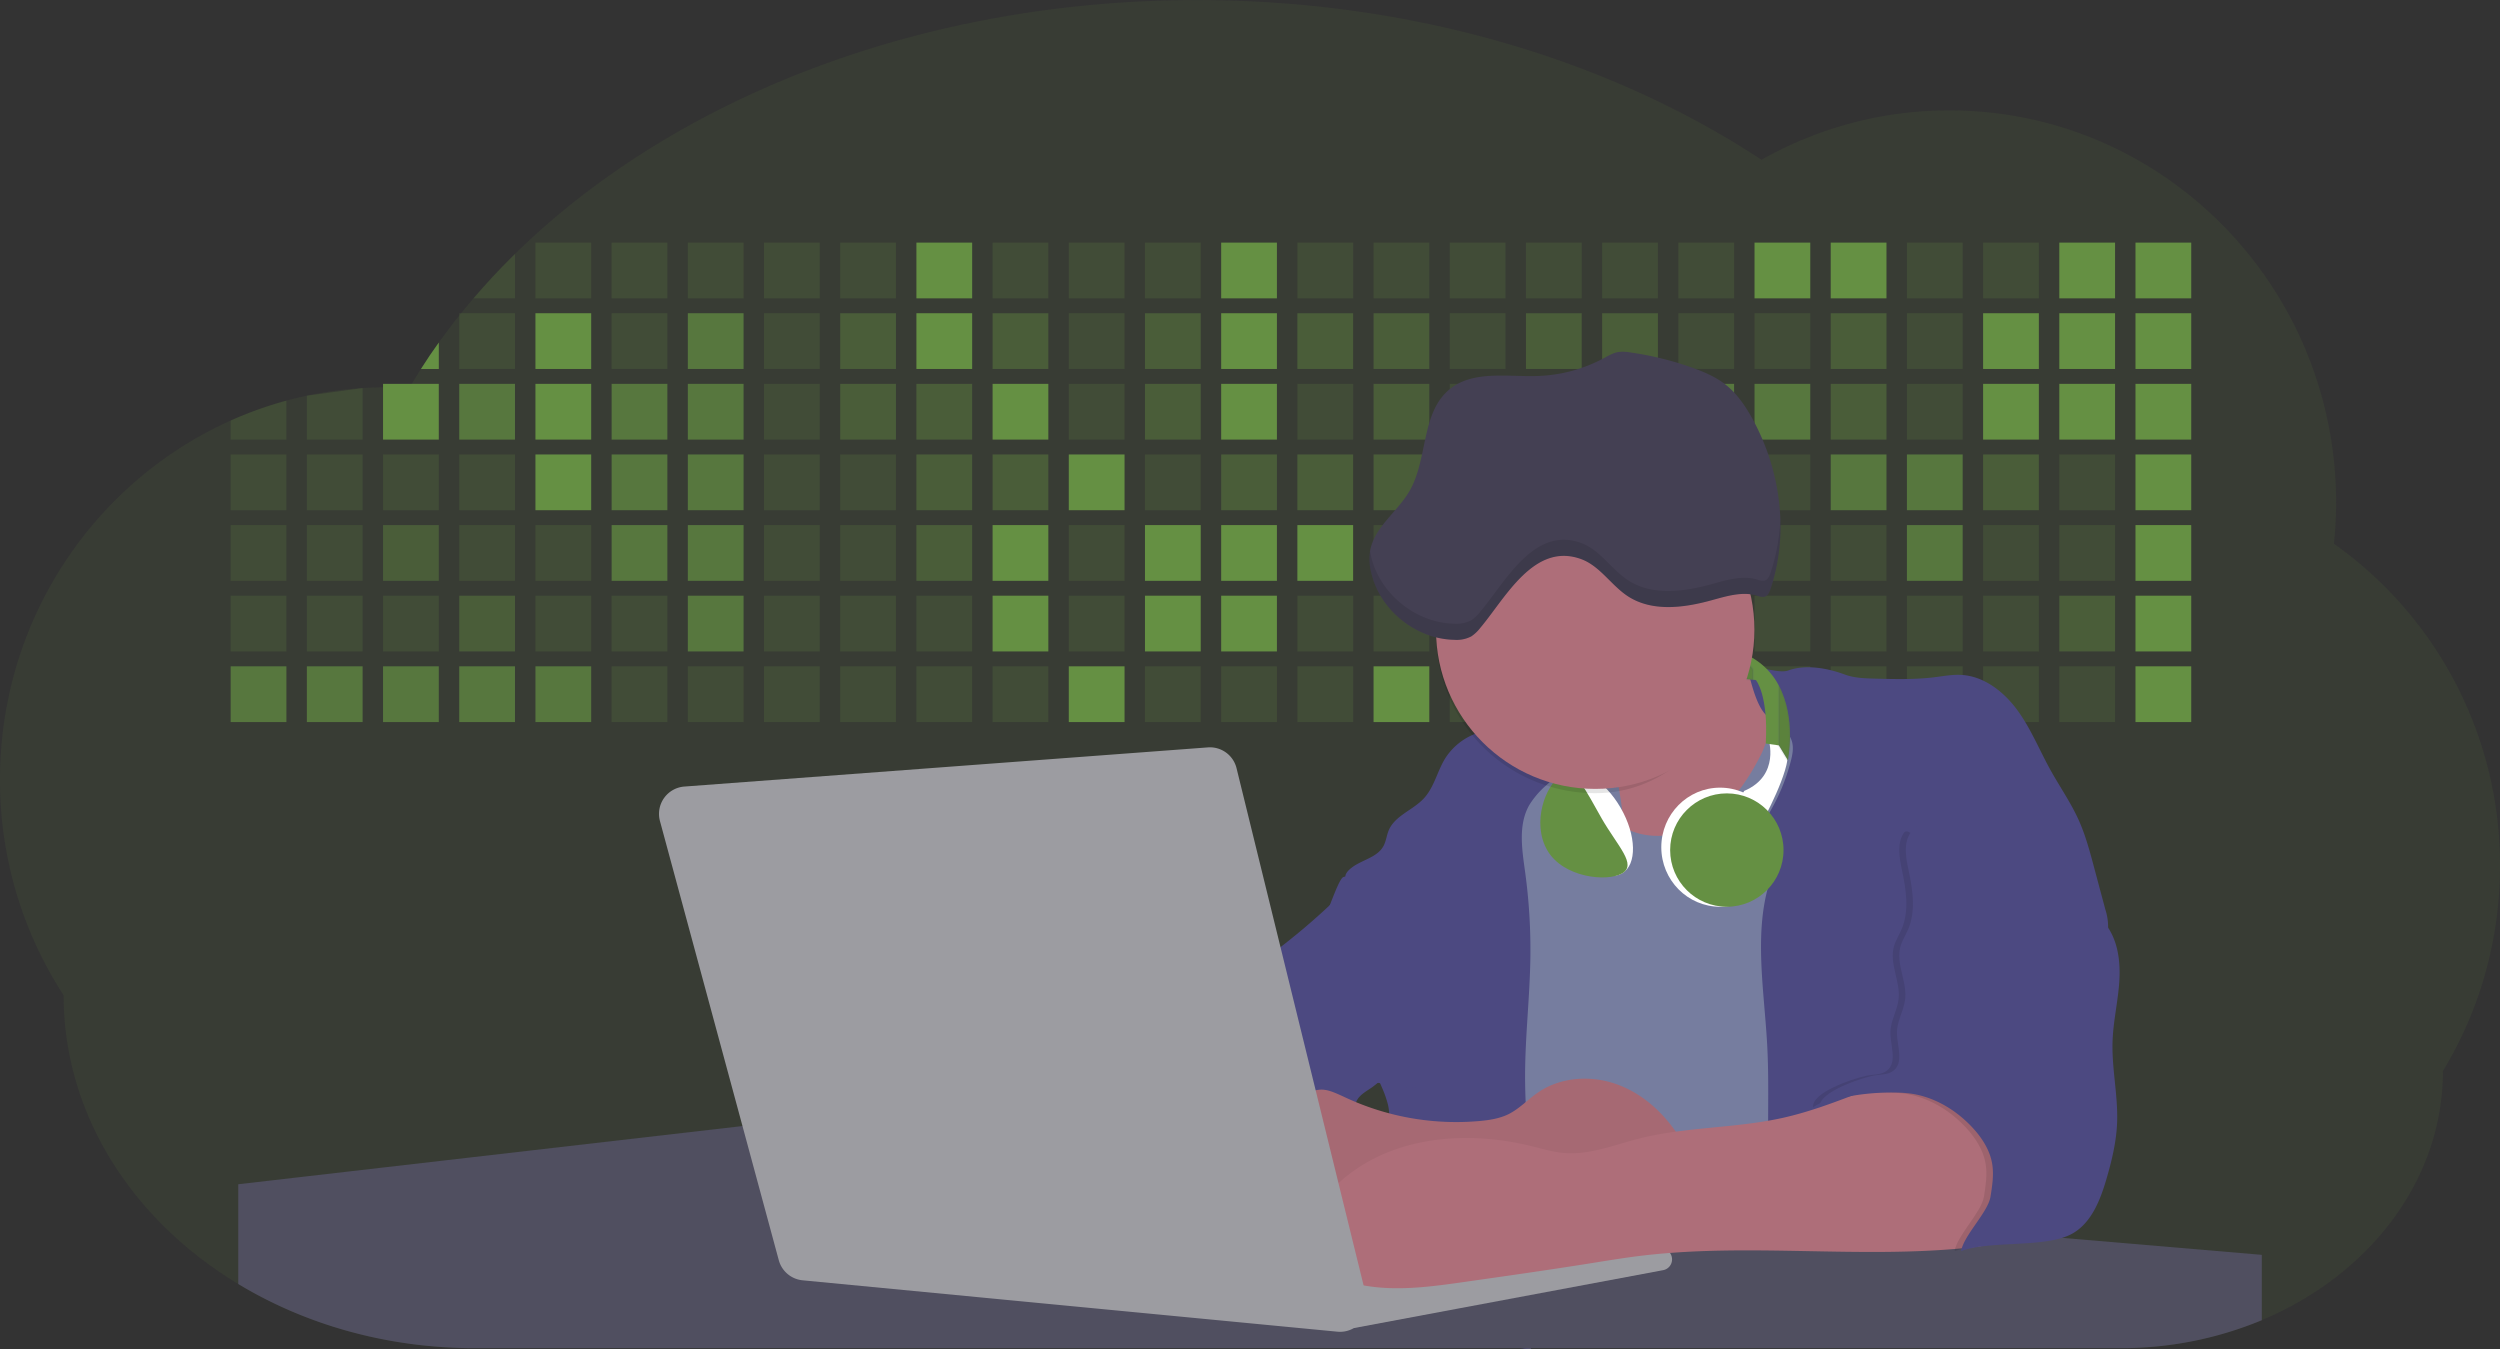 <svg id="aa7bae02-e79e-4d6b-a496-aba15f39787c" data-name="Layer 1" xmlns="http://www.w3.org/2000/svg" width="1144" height="617.32" viewBox="0 0 1144 617.32"><rect x="0" y="0" width="1144" height="617.32" fill="#333333" stroke="none"/><title>developer activity</title><path d="M1172,537.57a181.92,181.92,0,0,1-6.85,49.6,180.06,180.06,0,0,1-19.27,44.28c0,50.1-33.82,93.4-82.91,114a167.3,167.3,0,0,1-64.73,12.8H245.17c-40.25,0-77.55-10.86-108.14-29.36A185.76,185.76,0,0,1,112.2,711c-34-29.22-55.08-69.6-55.08-114.2A180.5,180.5,0,0,1,28,498.08c0-73.36,43.39-136.44,105.55-164.29a174.52,174.52,0,0,1,25.51-9.12q4.63-1.26,9.36-2.26a175.39,175.39,0,0,1,25.51-3.5q4.65-.29,9.35-.33H205c3.46,0,6.89.12,10.3.32l1.12-1.9q2.06-3.44,4.22-6.81,3.9-6.14,8.18-12.1,4.48-6.29,9.35-12.38l.83-1q2.76-3.44,5.64-6.8,9-10.49,19-20.35c72.11-70.68,185.08-116.18,312.08-116.18,98.82,0,189.15,27.55,258.34,73.07A174.18,174.18,0,0,1,920,191.86c97.74,0,177,80.37,177,179.51a184.9,184.9,0,0,1-1,18.78A180,180,0,0,1,1172,537.57Z" transform="translate(-28 -141.34)" fill="#659043" opacity="0.1"/><path d="M263.66,257.52v20.35h-19Q253.59,267.39,263.66,257.52Z" transform="translate(-28 -141.34)" fill="#659043" opacity="0.2"/><rect x="245.02" y="111.02" width="25.51" height="25.51" fill="#659043" opacity="0.2"/><rect x="279.88" y="111.02" width="25.51" height="25.51" fill="#659043" opacity="0.2"/><rect x="314.75" y="111.02" width="25.51" height="25.51" fill="#659043" opacity="0.2"/><rect x="349.61" y="111.02" width="25.51" height="25.51" fill="#659043" opacity="0.2"/><rect x="384.48" y="111.02" width="25.51" height="25.51" fill="#659043" opacity="0.2"/><rect x="419.35" y="111.02" width="25.51" height="25.51" fill="#659043"/><rect x="454.21" y="111.02" width="25.51" height="25.51" fill="#659043" opacity="0.2"/><rect x="489.08" y="111.02" width="25.51" height="25.51" fill="#659043" opacity="0.2"/><rect x="523.94" y="111.02" width="25.51" height="25.51" fill="#659043" opacity="0.2"/><rect x="558.81" y="111.02" width="25.51" height="25.51" fill="#659043"/><rect x="593.68" y="111.02" width="25.51" height="25.51" fill="#659043" opacity="0.2"/><rect x="628.54" y="111.02" width="25.51" height="25.51" fill="#659043" opacity="0.2"/><rect x="663.41" y="111.02" width="25.51" height="25.51" fill="#659043" opacity="0.2"/><rect x="698.28" y="111.02" width="25.51" height="25.51" fill="#659043" opacity="0.2"/><rect x="733.14" y="111.02" width="25.51" height="25.51" fill="#659043" opacity="0.2"/><rect x="768.01" y="111.02" width="25.51" height="25.51" fill="#659043" opacity="0.2"/><rect x="802.87" y="111.02" width="25.51" height="25.51" fill="#659043"/><rect x="837.74" y="111.02" width="25.51" height="25.51" fill="#659043"/><rect x="872.61" y="111.02" width="25.51" height="25.51" fill="#659043" opacity="0.2"/><rect x="907.47" y="111.02" width="25.51" height="25.51" fill="#659043" opacity="0.2"/><rect x="942.34" y="111.02" width="25.51" height="25.51" fill="#659043"/><rect x="977.2" y="111.02" width="25.51" height="25.51" fill="#659043"/><path d="M228.8,298.08v12.1h-8.18Q224.52,304,228.8,298.08Z" transform="translate(-28 -141.34)" fill="#659043"/><rect x="210.15" y="143.33" width="25.51" height="25.51" fill="#659043" opacity="0.2"/><rect x="245.02" y="143.33" width="25.51" height="25.51" fill="#659043"/><rect x="279.88" y="143.33" width="25.51" height="25.51" fill="#659043" opacity="0.2"/><rect x="314.75" y="143.33" width="25.51" height="25.51" fill="#659043" opacity="0.7"/><rect x="349.61" y="143.33" width="25.51" height="25.51" fill="#659043" opacity="0.2"/><rect x="384.48" y="143.33" width="25.51" height="25.51" fill="#659043" opacity="0.4"/><rect x="419.35" y="143.33" width="25.51" height="25.51" fill="#659043"/><rect x="454.21" y="143.33" width="25.51" height="25.51" fill="#659043" opacity="0.4"/><rect x="489.08" y="143.33" width="25.51" height="25.51" fill="#659043" opacity="0.2"/><rect x="523.94" y="143.33" width="25.51" height="25.51" fill="#659043" opacity="0.4"/><rect x="558.81" y="143.33" width="25.51" height="25.51" fill="#659043"/><rect x="593.68" y="143.33" width="25.51" height="25.51" fill="#659043" opacity="0.4"/><rect x="628.54" y="143.33" width="25.51" height="25.51" fill="#659043" opacity="0.4"/><rect x="663.41" y="143.33" width="25.51" height="25.51" fill="#659043" opacity="0.2"/><rect x="698.28" y="143.33" width="25.51" height="25.51" fill="#659043" opacity="0.4"/><rect x="733.14" y="143.33" width="25.51" height="25.51" fill="#659043" opacity="0.4"/><rect x="768.01" y="143.33" width="25.51" height="25.51" fill="#659043" opacity="0.2"/><rect x="802.87" y="143.33" width="25.51" height="25.51" fill="#659043" opacity="0.2"/><rect x="837.74" y="143.33" width="25.51" height="25.51" fill="#659043" opacity="0.4"/><rect x="872.61" y="143.33" width="25.51" height="25.51" fill="#659043" opacity="0.2"/><rect x="907.47" y="143.33" width="25.51" height="25.51" fill="#659043"/><rect x="942.34" y="143.33" width="25.51" height="25.51" fill="#659043"/><rect x="977.2" y="143.33" width="25.51" height="25.51" fill="#659043"/><path d="M159.06,324.67V342.5H133.55v-8.71A174.52,174.52,0,0,1,159.06,324.67Z" transform="translate(-28 -141.34)" fill="#659043" opacity="0.2"/><polygon points="165.93 177.57 165.93 201.16 140.42 201.16 140.42 181.07 165.93 177.57" fill="#659043" opacity="0.2"/><rect x="175.28" y="175.65" width="25.51" height="25.51" fill="#659043"/><rect x="210.15" y="175.65" width="25.51" height="25.51" fill="#659043" opacity="0.7"/><rect x="245.02" y="175.65" width="25.51" height="25.51" fill="#659043"/><rect x="279.88" y="175.65" width="25.51" height="25.51" fill="#659043" opacity="0.7"/><rect x="314.75" y="175.65" width="25.51" height="25.51" fill="#659043" opacity="0.7"/><rect x="349.61" y="175.65" width="25.51" height="25.51" fill="#659043" opacity="0.2"/><rect x="384.48" y="175.65" width="25.51" height="25.51" fill="#659043" opacity="0.4"/><rect x="419.35" y="175.65" width="25.51" height="25.51" fill="#659043" opacity="0.4"/><rect x="454.21" y="175.65" width="25.51" height="25.51" fill="#659043"/><rect x="489.08" y="175.65" width="25.51" height="25.51" fill="#659043" opacity="0.2"/><rect x="523.94" y="175.65" width="25.51" height="25.51" fill="#659043" opacity="0.4"/><rect x="558.81" y="175.65" width="25.51" height="25.51" fill="#659043"/><rect x="593.68" y="175.65" width="25.51" height="25.51" fill="#659043" opacity="0.2"/><rect x="628.54" y="175.65" width="25.51" height="25.51" fill="#659043" opacity="0.4"/><rect x="663.41" y="175.65" width="25.51" height="25.51" fill="#659043" opacity="0.2"/><rect x="698.28" y="175.65" width="25.51" height="25.51" fill="#659043"/><rect x="733.14" y="175.65" width="25.51" height="25.51" fill="#659043" opacity="0.2"/><rect x="768.01" y="175.65" width="25.51" height="25.51" fill="#659043" opacity="0.7"/><rect x="802.87" y="175.65" width="25.51" height="25.51" fill="#659043" opacity="0.7"/><rect x="837.74" y="175.65" width="25.51" height="25.51" fill="#659043" opacity="0.4"/><rect x="872.61" y="175.65" width="25.51" height="25.51" fill="#659043" opacity="0.2"/><rect x="907.47" y="175.65" width="25.51" height="25.51" fill="#659043"/><rect x="942.34" y="175.65" width="25.51" height="25.51" fill="#659043"/><rect x="977.2" y="175.65" width="25.51" height="25.51" fill="#659043"/><rect x="105.55" y="207.96" width="25.51" height="25.51" fill="#659043" opacity="0.2"/><rect x="140.42" y="207.96" width="25.51" height="25.51" fill="#659043" opacity="0.2"/><rect x="175.28" y="207.96" width="25.51" height="25.51" fill="#659043" opacity="0.2"/><rect x="210.15" y="207.96" width="25.51" height="25.51" fill="#659043" opacity="0.2"/><rect x="245.02" y="207.96" width="25.51" height="25.51" fill="#659043"/><rect x="279.88" y="207.96" width="25.51" height="25.51" fill="#659043" opacity="0.7"/><rect x="314.75" y="207.96" width="25.51" height="25.51" fill="#659043" opacity="0.7"/><rect x="349.61" y="207.96" width="25.51" height="25.51" fill="#659043" opacity="0.2"/><rect x="384.48" y="207.96" width="25.51" height="25.51" fill="#659043" opacity="0.2"/><rect x="419.35" y="207.96" width="25.51" height="25.51" fill="#659043" opacity="0.4"/><rect x="454.21" y="207.96" width="25.51" height="25.51" fill="#659043" opacity="0.4"/><rect x="489.08" y="207.96" width="25.51" height="25.51" fill="#659043"/><rect x="523.94" y="207.96" width="25.51" height="25.51" fill="#659043" opacity="0.2"/><rect x="558.81" y="207.96" width="25.51" height="25.51" fill="#659043" opacity="0.4"/><rect x="593.68" y="207.96" width="25.51" height="25.51" fill="#659043" opacity="0.4"/><rect x="628.54" y="207.96" width="25.51" height="25.51" fill="#659043" opacity="0.4"/><rect x="663.41" y="207.96" width="25.51" height="25.51" fill="#659043" opacity="0.4"/><rect x="698.28" y="207.96" width="25.51" height="25.51" fill="#659043" opacity="0.2"/><rect x="733.14" y="207.96" width="25.51" height="25.51" fill="#659043" opacity="0.2"/><rect x="768.01" y="207.96" width="25.51" height="25.51" fill="#659043" opacity="0.2"/><rect x="802.87" y="207.96" width="25.51" height="25.51" fill="#659043" opacity="0.2"/><rect x="837.74" y="207.96" width="25.51" height="25.51" fill="#659043" opacity="0.7"/><rect x="872.61" y="207.96" width="25.51" height="25.51" fill="#659043" opacity="0.7"/><rect x="907.47" y="207.96" width="25.51" height="25.51" fill="#659043" opacity="0.4"/><rect x="942.34" y="207.96" width="25.51" height="25.51" fill="#659043" opacity="0.2"/><rect x="977.2" y="207.96" width="25.51" height="25.51" fill="#659043"/><rect x="105.55" y="240.28" width="25.51" height="25.51" fill="#659043" opacity="0.2"/><rect x="140.42" y="240.28" width="25.51" height="25.51" fill="#659043" opacity="0.2"/><rect x="175.28" y="240.28" width="25.51" height="25.51" fill="#659043" opacity="0.4"/><rect x="210.15" y="240.28" width="25.51" height="25.51" fill="#659043" opacity="0.2"/><rect x="245.02" y="240.28" width="25.51" height="25.51" fill="#659043" opacity="0.2"/><rect x="279.88" y="240.28" width="25.51" height="25.51" fill="#659043" opacity="0.7"/><rect x="314.75" y="240.28" width="25.51" height="25.51" fill="#659043" opacity="0.7"/><rect x="349.61" y="240.28" width="25.51" height="25.51" fill="#659043" opacity="0.2"/><rect x="384.48" y="240.28" width="25.51" height="25.51" fill="#659043" opacity="0.2"/><rect x="419.35" y="240.28" width="25.51" height="25.51" fill="#659043" opacity="0.4"/><rect x="454.21" y="240.28" width="25.51" height="25.51" fill="#659043"/><rect x="489.08" y="240.28" width="25.51" height="25.51" fill="#659043" opacity="0.2"/><rect x="523.94" y="240.28" width="25.51" height="25.51" fill="#659043"/><rect x="558.81" y="240.28" width="25.51" height="25.51" fill="#659043"/><rect x="593.68" y="240.28" width="25.51" height="25.51" fill="#659043"/><rect x="628.54" y="240.28" width="25.51" height="25.51" fill="#659043" opacity="0.2"/><rect x="663.41" y="240.28" width="25.51" height="25.51" fill="#659043"/><rect x="698.28" y="240.28" width="25.51" height="25.51" fill="#659043" opacity="0.2"/><rect x="733.14" y="240.28" width="25.51" height="25.51" fill="#659043" opacity="0.2"/><rect x="768.01" y="240.28" width="25.51" height="25.51" fill="#659043" opacity="0.2"/><rect x="802.87" y="240.28" width="25.51" height="25.51" fill="#659043" opacity="0.2"/><rect x="837.74" y="240.28" width="25.51" height="25.51" fill="#659043" opacity="0.2"/><rect x="872.61" y="240.28" width="25.51" height="25.51" fill="#659043" opacity="0.7"/><rect x="907.47" y="240.28" width="25.51" height="25.51" fill="#659043" opacity="0.2"/><rect x="942.34" y="240.28" width="25.51" height="25.51" fill="#659043" opacity="0.2"/><rect x="977.2" y="240.28" width="25.51" height="25.51" fill="#659043"/><rect x="105.55" y="272.59" width="25.51" height="25.51" fill="#659043" opacity="0.2"/><rect x="140.42" y="272.59" width="25.51" height="25.51" fill="#659043" opacity="0.2"/><rect x="175.28" y="272.59" width="25.51" height="25.51" fill="#659043" opacity="0.2"/><rect x="210.15" y="272.59" width="25.51" height="25.51" fill="#659043" opacity="0.4"/><rect x="245.02" y="272.59" width="25.51" height="25.51" fill="#659043" opacity="0.2"/><rect x="279.88" y="272.59" width="25.51" height="25.51" fill="#659043" opacity="0.2"/><rect x="314.75" y="272.59" width="25.51" height="25.51" fill="#659043" opacity="0.7"/><rect x="349.61" y="272.59" width="25.51" height="25.51" fill="#659043" opacity="0.2"/><rect x="384.48" y="272.59" width="25.51" height="25.51" fill="#659043" opacity="0.2"/><rect x="419.35" y="272.59" width="25.51" height="25.51" fill="#659043" opacity="0.2"/><rect x="454.21" y="272.59" width="25.51" height="25.51" fill="#659043"/><rect x="489.08" y="272.59" width="25.51" height="25.51" fill="#659043" opacity="0.2"/><rect x="523.94" y="272.59" width="25.51" height="25.51" fill="#659043"/><rect x="558.81" y="272.59" width="25.51" height="25.51" fill="#659043"/><rect x="593.68" y="272.59" width="25.51" height="25.51" fill="#659043" opacity="0.2"/><rect x="628.54" y="272.59" width="25.51" height="25.51" fill="#659043" opacity="0.2"/><rect x="663.41" y="272.59" width="25.51" height="25.51" fill="#659043" opacity="0.2"/><rect x="698.28" y="272.59" width="25.51" height="25.51" fill="#659043" opacity="0.2"/><rect x="733.14" y="272.59" width="25.51" height="25.51" fill="#659043" opacity="0.2"/><rect x="768.01" y="272.59" width="25.51" height="25.51" fill="#659043" opacity="0.2"/><rect x="802.87" y="272.59" width="25.51" height="25.51" fill="#659043" opacity="0.2"/><rect x="837.74" y="272.59" width="25.51" height="25.51" fill="#659043" opacity="0.2"/><rect x="872.61" y="272.59" width="25.51" height="25.51" fill="#659043" opacity="0.2"/><rect x="907.47" y="272.59" width="25.51" height="25.51" fill="#659043" opacity="0.2"/><rect x="942.34" y="272.59" width="25.51" height="25.51" fill="#659043" opacity="0.4"/><rect x="977.2" y="272.59" width="25.51" height="25.51" fill="#659043"/><rect x="105.55" y="304.91" width="25.51" height="25.51" fill="#659043" opacity="0.7"/><rect x="140.42" y="304.91" width="25.51" height="25.51" fill="#659043" opacity="0.7"/><rect x="175.28" y="304.91" width="25.51" height="25.51" fill="#659043" opacity="0.7"/><rect x="210.15" y="304.91" width="25.51" height="25.51" fill="#659043" opacity="0.7"/><rect x="245.02" y="304.91" width="25.51" height="25.51" fill="#659043" opacity="0.7"/><rect x="279.88" y="304.91" width="25.51" height="25.51" fill="#659043" opacity="0.2"/><rect x="314.75" y="304.91" width="25.51" height="25.51" fill="#659043" opacity="0.2"/><rect x="349.61" y="304.91" width="25.51" height="25.51" fill="#659043" opacity="0.2"/><rect x="384.48" y="304.91" width="25.51" height="25.51" fill="#659043" opacity="0.2"/><rect x="419.35" y="304.91" width="25.51" height="25.51" fill="#659043" opacity="0.2"/><rect x="454.21" y="304.91" width="25.51" height="25.51" fill="#659043" opacity="0.2"/><rect x="489.08" y="304.91" width="25.51" height="25.51" fill="#659043"/><rect x="523.94" y="304.91" width="25.51" height="25.51" fill="#659043" opacity="0.2"/><rect x="558.81" y="304.91" width="25.51" height="25.51" fill="#659043" opacity="0.2"/><rect x="593.68" y="304.91" width="25.51" height="25.51" fill="#659043" opacity="0.2"/><rect x="628.54" y="304.91" width="25.51" height="25.51" fill="#659043"/><rect x="663.41" y="304.91" width="25.51" height="25.51" fill="#659043" opacity="0.2"/><rect x="698.28" y="304.91" width="25.51" height="25.51" fill="#659043" opacity="0.2"/><rect x="733.14" y="304.91" width="25.51" height="25.51" fill="#659043" opacity="0.2"/><rect x="768.01" y="304.91" width="25.51" height="25.51" fill="#659043" opacity="0.2"/><rect x="802.87" y="304.91" width="25.51" height="25.51" fill="#659043" opacity="0.2"/><rect x="837.74" y="304.91" width="25.51" height="25.51" fill="#659043" opacity="0.2"/><rect x="872.61" y="304.91" width="25.51" height="25.51" fill="#659043" opacity="0.2"/><rect x="907.47" y="304.91" width="25.51" height="25.51" fill="#659043" opacity="0.2"/><rect x="942.34" y="304.91" width="25.51" height="25.51" fill="#659043" opacity="0.2"/><rect x="977.2" y="304.91" width="25.51" height="25.51" fill="#659043"/><circle cx="734.52" cy="363.89" r="34.87" fill="#767d9f"/><path d="M760.71,460.87q5.22,22.78,8.86,45.9c.73,4.58,1.38,9.41-.28,13.74-1.39,3.61-4.22,6.43-6.44,9.59s-3.9,7.21-2.55,10.83,5.29,5.6,9.05,6.62c10.76,2.9,22.23.79,32.94-2.35a53.29,53.29,0,0,0,13.81-5.72c4.54-2.88,8.26-6.88,11.68-11,15.61-18.93,25.83-41.65,35.45-64.23a39.12,39.12,0,0,1-33.11-13.34c-3.94-4.63-6.83-11.08-4.61-16.74-6.51,3.57-14.24,3.81-21.25,6.25a75.49,75.49,0,0,0-12.5,6.15q-7.18,4.15-14.28,8.46C772.07,458.29,767,461.19,760.71,460.87Z" transform="translate(-28 -141.34)" fill="#ae6e79"/><path d="M833.64,487.05c-6.11,11.89-14.06,23.32-25.41,30.4s-26.63,9-38,2c-5.6-3.42-9.84-8.62-14.73-13s-11-8.13-17.57-7.56c-7.24.63-12.91,6.28-17.76,11.69-7.36,8.22-14.47,16.79-19.68,26.52-10,18.7-12.37,40.56-11.93,61.76s3.51,42.29,3.58,63.49c.1,26.08-4.32,51.95-8.79,77.64,41.1-5.06,82.25,6,123.44,10.19,26.36,2.71,52.92,2.65,79.42,2.58,4.66,0,9.62-.12,13.5-2.7a18.2,18.2,0,0,0,5.59-6.64c3.66-6.75,5.13-14.45,6.15-22.06,2.59-19.22,2.67-38.68,2.74-58.08.18-47,.35-94.17-5.62-140.8-1.47-11.47-3.35-23-7.75-33.73s-11.58-20.6-21.62-26.35c-6.45-3.7-21.4-10.14-29-6.41C841.67,460.15,837.73,479.09,833.64,487.05Z" transform="translate(-28 -141.34)" fill="#767d9f"/><path d="M836.68,619.77c-1.55-29-7.86-59.95,5.57-85.69,3.3-6.32-8.54-14.21-4.88-20.33a92.08,92.08,0,0,0,10.06-23.93c.76-2.89,1.37-5.95.65-8.85-1.33-5.29-6.56-8.44-11-11.66-4.9-3.56-7.42-14.41-9-20.28s12.57,1.2,18.26-.89c7.9-2.89,17.94-1.07,25.82,1.86,4.4,1.62,9.18,1.76,13.87,1.88,9.11.24,18.25.47,27.29-.65,4.06-.51,8.13-1.28,12.21-1.05,10.41.59,19.46,7.71,25.62,16.13s10.08,18.23,15.13,27.35c4.21,7.6,9.23,14.78,12.82,22.69,3.18,7,5.19,14.52,7.18,22l5.13,19.19a25.58,25.58,0,0,1,1.26,8.51c-.26,3.07-1.62,5.93-3,8.66A164.12,164.12,0,0,1,971,603.2c-10.79,13.23-23.89,25.16-30.3,41-2.5,6.17-3.89,12.73-5.16,19.27a707.94,707.94,0,0,0-10.9,79.15,174.2,174.2,0,0,0-36.52-12.21,177.61,177.61,0,0,0-19-3c-5.59-.58-12.8.52-18.12-1-8.9-2.53-9.88-17.58-11.23-25.46-2.16-12.55-2.59-25.32-2.67-38C837,648.53,837.45,634.14,836.68,619.77Z" transform="translate(-28 -141.34)" fill="#4c4981"/><path d="M641.23,565.54c4.21,24,8.85,48.07,18,70.62-.23.22-.46.42-.69.62-.81.69-1.65,1.34-2.53,2-2.05,1.44-4.3,2.66-6,4.54a8,8,0,0,0-1.5,2.45,5.48,5.48,0,0,0,0,4.47c-4.77,2.11-10.31,1.46-15.66,1.26-4.61-.17-9.08,0-12.78,2.53-5.14,3.54-6.69,10.34-7.52,16.52q-.46,3.38-.79,6.77-.32,3.15-.52,6.32a188.61,188.61,0,0,0-.19,21q.08,1.92.21,3.84c-16.34-.39-31.23-8.91-45.32-17.19-3.22-1.89-6.54-3.88-8.63-7A15.8,15.8,0,0,1,555,674c0-.51.09-1,.16-1.52a41.58,41.58,0,0,1,2.29-8.68,107.2,107.2,0,0,1,19.19-32.65c3.58-4.18,7.61-8.27,9.28-13.52.73-2.29,1-4.72,1.74-7,3.32-9.88,15.3-14.55,19.4-24.14,1-2.29,1.46-4.8,2.7-7a17.63,17.63,0,0,1,4.25-4.75c.73-.61,1.49-1.2,2.24-1.79q10.54-8.26,20.31-17.45,1.82-1.71,3.6-3.46A59.48,59.48,0,0,0,641.23,565.54Z" transform="translate(-28 -141.34)" fill="#4c4981"/><path d="M742,494.56c-1.44,1.52-3,2.95-4.53,4.37l-.41.37-1.62,1.5a39,39,0,0,0-7.55,8.79l-.17.28c-5.1,9.13-3.21,20.37-1.79,30.74a261.55,261.55,0,0,1,2.37,39c-.26,18-2.38,35.88-2.42,53.86,0,4.08.09,8.15.27,12.23.29,6.63.79,13.25,1.39,19.87.65,7.26,1.43,14.51,2.16,21.76.58,5.61,1.13,11.21,1.59,16.81.23,2.9.45,5.79.63,8.69.21,3.4.38,6.81.48,10.21h0c.07,2.16.11,4.31.11,6.47,0,1.23,0,2.45,0,3.67q0,3.51-.19,7-.2,4.49-.61,9c-.31,3.27-.86,6.84-3.16,9.14-.14.14-.29.27-.44.4l-3.24-.4a332.72,332.72,0,0,0-67.3-1.2c.49-3.38.94-6.75,1.38-10.14.2-1.6.4-3.21.59-4.82q.33-2.76.63-5.52c.23-2,.44-4,.64-6q.78-7.73,1.37-15.47.87-11.29,1.32-22.62.22-5.41.34-10.83.17-6.72.16-13.45,0-6.54-.11-13.1c0-1.44-.06-2.88-.18-4.31a27.35,27.35,0,0,0-.53-3.83,49.87,49.87,0,0,0-3-8.48c-.22-.52-.43-1-.64-1.55-.12-.27-.23-.55-.34-.82,5.76-5.13,9.86-12,13.8-18.76,6.39-10.89,12.93-22.26,14-34.84s-5.18-26.71-17.2-30.55c-3.27-1-6.73-1.28-10.1-1.87-3.18-.56-9.81-1.83-13.49-4.11q-3,3.08-6,6.05a22.15,22.15,0,0,1,2.17-8.71l1.42.07a2.71,2.71,0,0,1-.16-1c0-1.07.74-2.28,2.32-3.62,4.71-4,12.12-4.89,15.09-10.3,1.24-2.25,1.45-4.93,2.45-7.29,2.87-6.73,11.11-9.21,16.07-14.59s6.2-13,10.21-19a28.62,28.62,0,0,1,12-10c.4-.19.81-.38,1.22-.55,8.3-3.55,18.16-4.36,26.76-4.34,3.34,0,12,.1,16.24,1.79a5.32,5.32,0,0,1,1.85,1.13C752.37,480.61,745.34,491,742,494.56Z" transform="translate(-28 -141.34)" fill="#4c4981"/><path d="M642.72,542.69a60.88,60.88,0,0,1,46.74,4.87c7.2,4,13.66,9.58,17.62,16.78,5.95,10.8,5.69,23.82,5.27,36.15-.21,6.17-.48,12.56-3.2,18.1C706,625,700.06,629.4,694,633a42.24,42.24,0,0,1-12.32,5.33c-6.72,1.46-13.7.22-20.47-1-7.36-1.36-15.26-3-20.37-8.48-3-3.18-4.64-7.31-6.26-11.35q-3.49-8.75-7-17.48c-4.05-10.11-5.42-18.52-.07-28.37,2.43-4.49,5.4-8.69,7.8-13.21C636.51,556.14,640.81,543.28,642.72,542.69Z" transform="translate(-28 -141.34)" fill="#4c4981"/><path d="M1063,715.56v29.9a167.3,167.3,0,0,1-64.73,12.8H728.58c-.14.14-.29.27-.44.4l-3.24-.4H245.17c-40.25,0-77.55-10.86-108.14-29.36V683.25l230.72-26.63.18,0L502.29,668l34.77,3,18.06,1.53,37.38,3.17,19.23,1.63,28,2.38,3.94.33,20.18,1.71L691.23,684l38.5,3.26,64.18,5.45,45.15,3.83,74.14,6.29,14.1,1.19,1.52.13,1.32.11,18.62,1.58,20.44,1.74,2.37.2Z" transform="translate(-28 -141.34)" fill="#504f60"/><polygon points="764 573.12 474.86 523.77 463.65 580.46 596.19 596.33 637 601.44 749.26 579.33 764 573.12" fill="#9c9ca1"/><path d="M642.33,739.94l144.86-27.23a5,5,0,0,1,5.94,4.93h0a5,5,0,0,1-4.09,4.93L647.57,749.06Z" transform="translate(-28 -141.34)" fill="#9c9ca1"/><path d="M705.17,654.31c4.51-.42,9.08-1.13,13.14-3.13,5-2.49,8.89-6.78,13.52-9.94,10.18-7,23.8-7.94,35.47-3.92s21.41,12.63,28.23,22.91c4.53,6.85,7.93,15.59,4.73,23.15a30.51,30.51,0,0,1-4.12,6.44l-8.34,10.9a29,29,0,0,1-5.66,6.09c-3.12,2.27-7,3.2-10.82,3.76-10.15,1.48-20.48.64-30.71,1.32-17.57,1.17-34.73,6.83-52.34,6.64-10.12-.11-20.11-2.15-30-4.19l-43.77-9c-7.62-1.56-16.23-3.84-19.82-10.75-1.61-3.11-1.91-6.71-2.1-10.21-.52-9.64,0-20.36,6.68-27.31,6.28-6.52,16.21-8.58,23.71-13.4,9.18-5.91,12.21-4,21.89.44A120,120,0,0,0,705.17,654.31Z" transform="translate(-28 -141.34)" fill="#ae6e79"/><path d="M705.17,654.31c4.51-.42,9.08-1.13,13.14-3.13,5-2.49,8.89-6.78,13.52-9.94,10.18-7,23.8-7.94,35.47-3.92s21.41,12.63,28.23,22.91c4.53,6.85,7.93,15.59,4.73,23.15a30.51,30.51,0,0,1-4.12,6.44l-8.34,10.9a29,29,0,0,1-5.66,6.09c-3.12,2.27-7,3.2-10.82,3.76-10.15,1.48-20.48.64-30.71,1.32-17.57,1.17-34.73,6.83-52.34,6.64-10.12-.11-20.11-2.15-30-4.19l-43.77-9c-7.62-1.56-16.23-3.84-19.82-10.75-1.61-3.11-1.91-6.71-2.1-10.21-.52-9.64,0-20.36,6.68-27.31,6.28-6.52,16.21-8.58,23.71-13.4,9.18-5.91,12.21-4,21.89.44A120,120,0,0,0,705.17,654.31Z" transform="translate(-28 -141.34)" opacity="0.05"/><path d="M880.94,640.6c-12.28,4.75-24.63,9.52-37.49,12.35-21.56,4.75-44.12,4-65.51,9.43-11.3,2.88-22.53,7.52-34.14,6.58-5.19-.42-10.2-2-15.25-3.2-28.37-7-60.62-4.73-83.66,13.27-7.88,6.15-14.33,13.82-20.18,22a14.7,14.7,0,0,0,5.91,21.88A86.62,86.62,0,0,0,659,730.48c13.13,1.16,26.32-.7,39.38-2.56,19.38-2.75,38.77-5.51,58.1-8.6,6.94-1.11,13.88-2.26,20.86-3.14,50.23-6.35,101.37,1.37,151.73-3.93,5.09-.54,10.27-1.24,14.9-3.41,11.72-5.5,17.52-20,15.1-32.74s-11.76-23.33-23-29.83c-9.42-5.47-19.58-7.68-30.07-10C896.26,634,890.32,637,880.94,640.6Z" transform="translate(-28 -141.34)" fill="#ae6e79"/><path d="M988.67,564.44c5.54,7.26,6.72,17,6.12,26.09s-2.76,18.08-3.08,27.21c-.44,12.52,2.58,25,2.07,37.48-.36,8.73-2.43,17.29-4.88,25.67-2.89,9.89-7.07,20.52-16.2,25.27-12.12,6.31-37.54,2.76-50.29,7.7,1.16-7.23,12.28-17.7,13.44-24.93.8-5,1.61-10.14.75-15.15-1.1-6.39-4.85-12.06-9.3-16.78-7.08-7.51-16.32-13.16-26.47-15s-35-.33-43.12,6.08c-1-6.62,17.6-13,24.14-14.43,3.26-.73,7-.32,9.61-2.39,5-3.92,1.37-11.73,1.61-18,.19-5,3.11-9.58,3.7-14.58,1-8-4.22-16.15-2.17-24,.76-2.9,2.45-5.45,3.62-8.21,3.56-8.45,2-18.09.1-27.07-1.18-5.64-2.33-12,.81-16.81,2.91-4.49,11.17,11.5,16.46,10.76,17.47-2.45,33.28-15.4,47.39-4.8,7.19,5.4,8.13,11,11,18.71C976.77,554.6,984,558.36,988.67,564.44Z" transform="translate(-28 -141.34)" opacity="0.1"/><path d="M991.67,564.44c5.54,7.26,6.72,17,6.12,26.09s-2.76,18.08-3.08,27.21c-.44,12.52,2.58,25,2.07,37.48-.36,8.73-2.43,17.29-4.88,25.67-2.89,9.89-7.07,20.52-16.2,25.27-12.12,6.31-37.54,2.76-50.29,7.7,1.16-7.23,12.28-17.7,13.44-24.93.8-5,1.61-10.14.75-15.15-1.1-6.39-4.85-12.06-9.3-16.78-7.08-7.51-16.32-13.16-26.47-15s-35-.33-43.12,6.08c-1-6.62,17.6-13,24.14-14.43,3.26-.73,7-.32,9.61-2.39,5-3.92,1.37-11.73,1.61-18,.19-5,3.11-9.58,3.7-14.58,1-8-4.22-16.15-2.17-24,.76-2.9,2.45-5.45,3.62-8.21,3.56-8.45,2-18.09.1-27.07-1.18-5.64-2.33-12,.81-16.81,2.91-4.49,8.6-6.19,13.89-6.94a68.42,68.42,0,0,1,50,12.9c7.19,5.4,8.13,11,11,18.71C979.77,554.6,987,558.36,991.67,564.44Z" transform="translate(-28 -141.34)" fill="#4c4981"/><path d="M330,517.06,384.37,718a12.55,12.55,0,0,0,10.91,9.21L640,750.72a12.54,12.54,0,0,0,13.38-15.48L593.84,492.86a12.54,12.54,0,0,0-13.12-9.51L341.13,501.27A12.54,12.54,0,0,0,330,517.06Z" transform="translate(-28 -141.34)" fill="#9c9ca1"/><ellipse cx="787.11" cy="387.68" rx="26.9" ry="27.25" fill="#fff"/><path d="M837.2,479.31s5.67,16.86-11.06,23.95L824,507l10.48,10.34S847.4,493.77,846,485.4C846,485.4,844,476.9,837.2,479.31Z" transform="translate(-28 -141.34)" fill="#fff"/><circle cx="790.2" cy="388.99" r="25.94" fill="#659043"/><path d="M846.13,489.23l-4.12-6.8-6-.85c1.28-22.39-4.53-29.06-4.53-29.06l-1.35-.13-5.88-.57-11.06-11.48v-3.26c15.54,1.85,24.13,9.23,28.77,17.88C850.16,470.14,846.13,489.23,846.13,489.23Z" transform="translate(-28 -141.34)" fill="#659043"/><path d="M830.18,448.27v4.12l-5.88-.57-11.06-11.48S830.35,444.17,830.18,448.27Z" transform="translate(-28 -141.34)" stroke="#4c4981" stroke-miterlimit="10" opacity="0.1"/><path d="M846.13,489.23l-4.12-6.8V455C850.16,470.14,846.13,489.23,846.13,489.23Z" transform="translate(-28 -141.34)" stroke="#4c4981" stroke-miterlimit="10" opacity="0.1"/><ellipse cx="757.11" cy="518.2" rx="14.43" ry="26.32" transform="translate(-185.67 306.64) rotate(-30)" fill="#fff"/><path d="M761,516c7.27,12.59,16.19,21,9.29,25s-27,2-34.27-10.6-.67-30,6.23-34S753.72,503.38,761,516Z" transform="translate(-28 -141.34)" fill="#659043"/><path d="M825.73,425.3c0,40.23-27.53,79-67.76,79a72.85,72.85,0,0,1,0-145.7C798.2,358.64,825.73,385.06,825.73,425.3Z" transform="translate(-28 -141.34)" opacity="0.1"/><circle cx="729.97" cy="288.15" r="72.85" fill="#ae6e79"/><path d="M751.57,397.21c8.67,3.19,13.8,12.15,21.58,17.14,11,7,25.32,5.19,37.88,1.73,7-1.91,14.32-4.24,21.21-2.12a6,6,0,0,0,3.23.46c1.5-.43,2.24-2.09,2.73-3.57,8.52-25.4,4.69-54.17-8.17-77.67-3.32-6.06-7.3-11.92-12.78-16.13-4.32-3.31-9.4-5.48-14.52-7.33a145,145,0,0,0-28.88-7.13,17.94,17.94,0,0,0-5.27-.17c-2.41.39-4.57,1.69-6.72,2.85A68.78,68.78,0,0,1,732,313.38c-14,.53-30-2.77-40.79,6.21-13,10.77-9.76,31.78-18.19,46.4-5.58,9.67-16.34,16.69-18.11,27.7a25.57,25.57,0,0,0,.63,10.07c4.12,16.94,20.52,30.06,38,30.37a14.42,14.42,0,0,0,7.76-1.59,17.55,17.55,0,0,0,4.09-3.89C716.84,415.09,729.94,389.25,751.57,397.21Z" transform="translate(-28 -141.34)" fill="#444053"/><path d="M838.2,403.48c-.49,1.48-1.23,3.14-2.73,3.57a6,6,0,0,1-3.23-.46c-6.89-2.12-14.25.21-21.2,2.12-12.57,3.46-26.92,5.31-37.88-1.73-7.79-5-12.91-14-21.59-17.14-21.63-8-34.73,17.88-46.21,31.44a17.55,17.55,0,0,1-4.09,3.89,14.42,14.42,0,0,1-7.76,1.59c-17.42-.31-33.83-13.43-38-30.37-.23-1-.43-2-.58-3,0,.09,0,.17-.05.26a25.57,25.57,0,0,0,.63,10.07c4.12,16.94,20.53,30.06,38,30.37a14.42,14.42,0,0,0,7.76-1.59,17.55,17.55,0,0,0,4.09-3.89c11.48-13.56,24.58-39.4,46.21-31.44,8.68,3.19,13.8,12.15,21.59,17.14,11,7,25.31,5.19,37.88,1.73,7-1.91,14.31-4.24,21.2-2.12a6,6,0,0,0,3.23.46c1.5-.43,2.24-2.09,2.73-3.57a90.29,90.29,0,0,0,4.48-32.26A88.8,88.8,0,0,1,838.2,403.48Z" transform="translate(-28 -141.34)" opacity="0.1"/></svg>